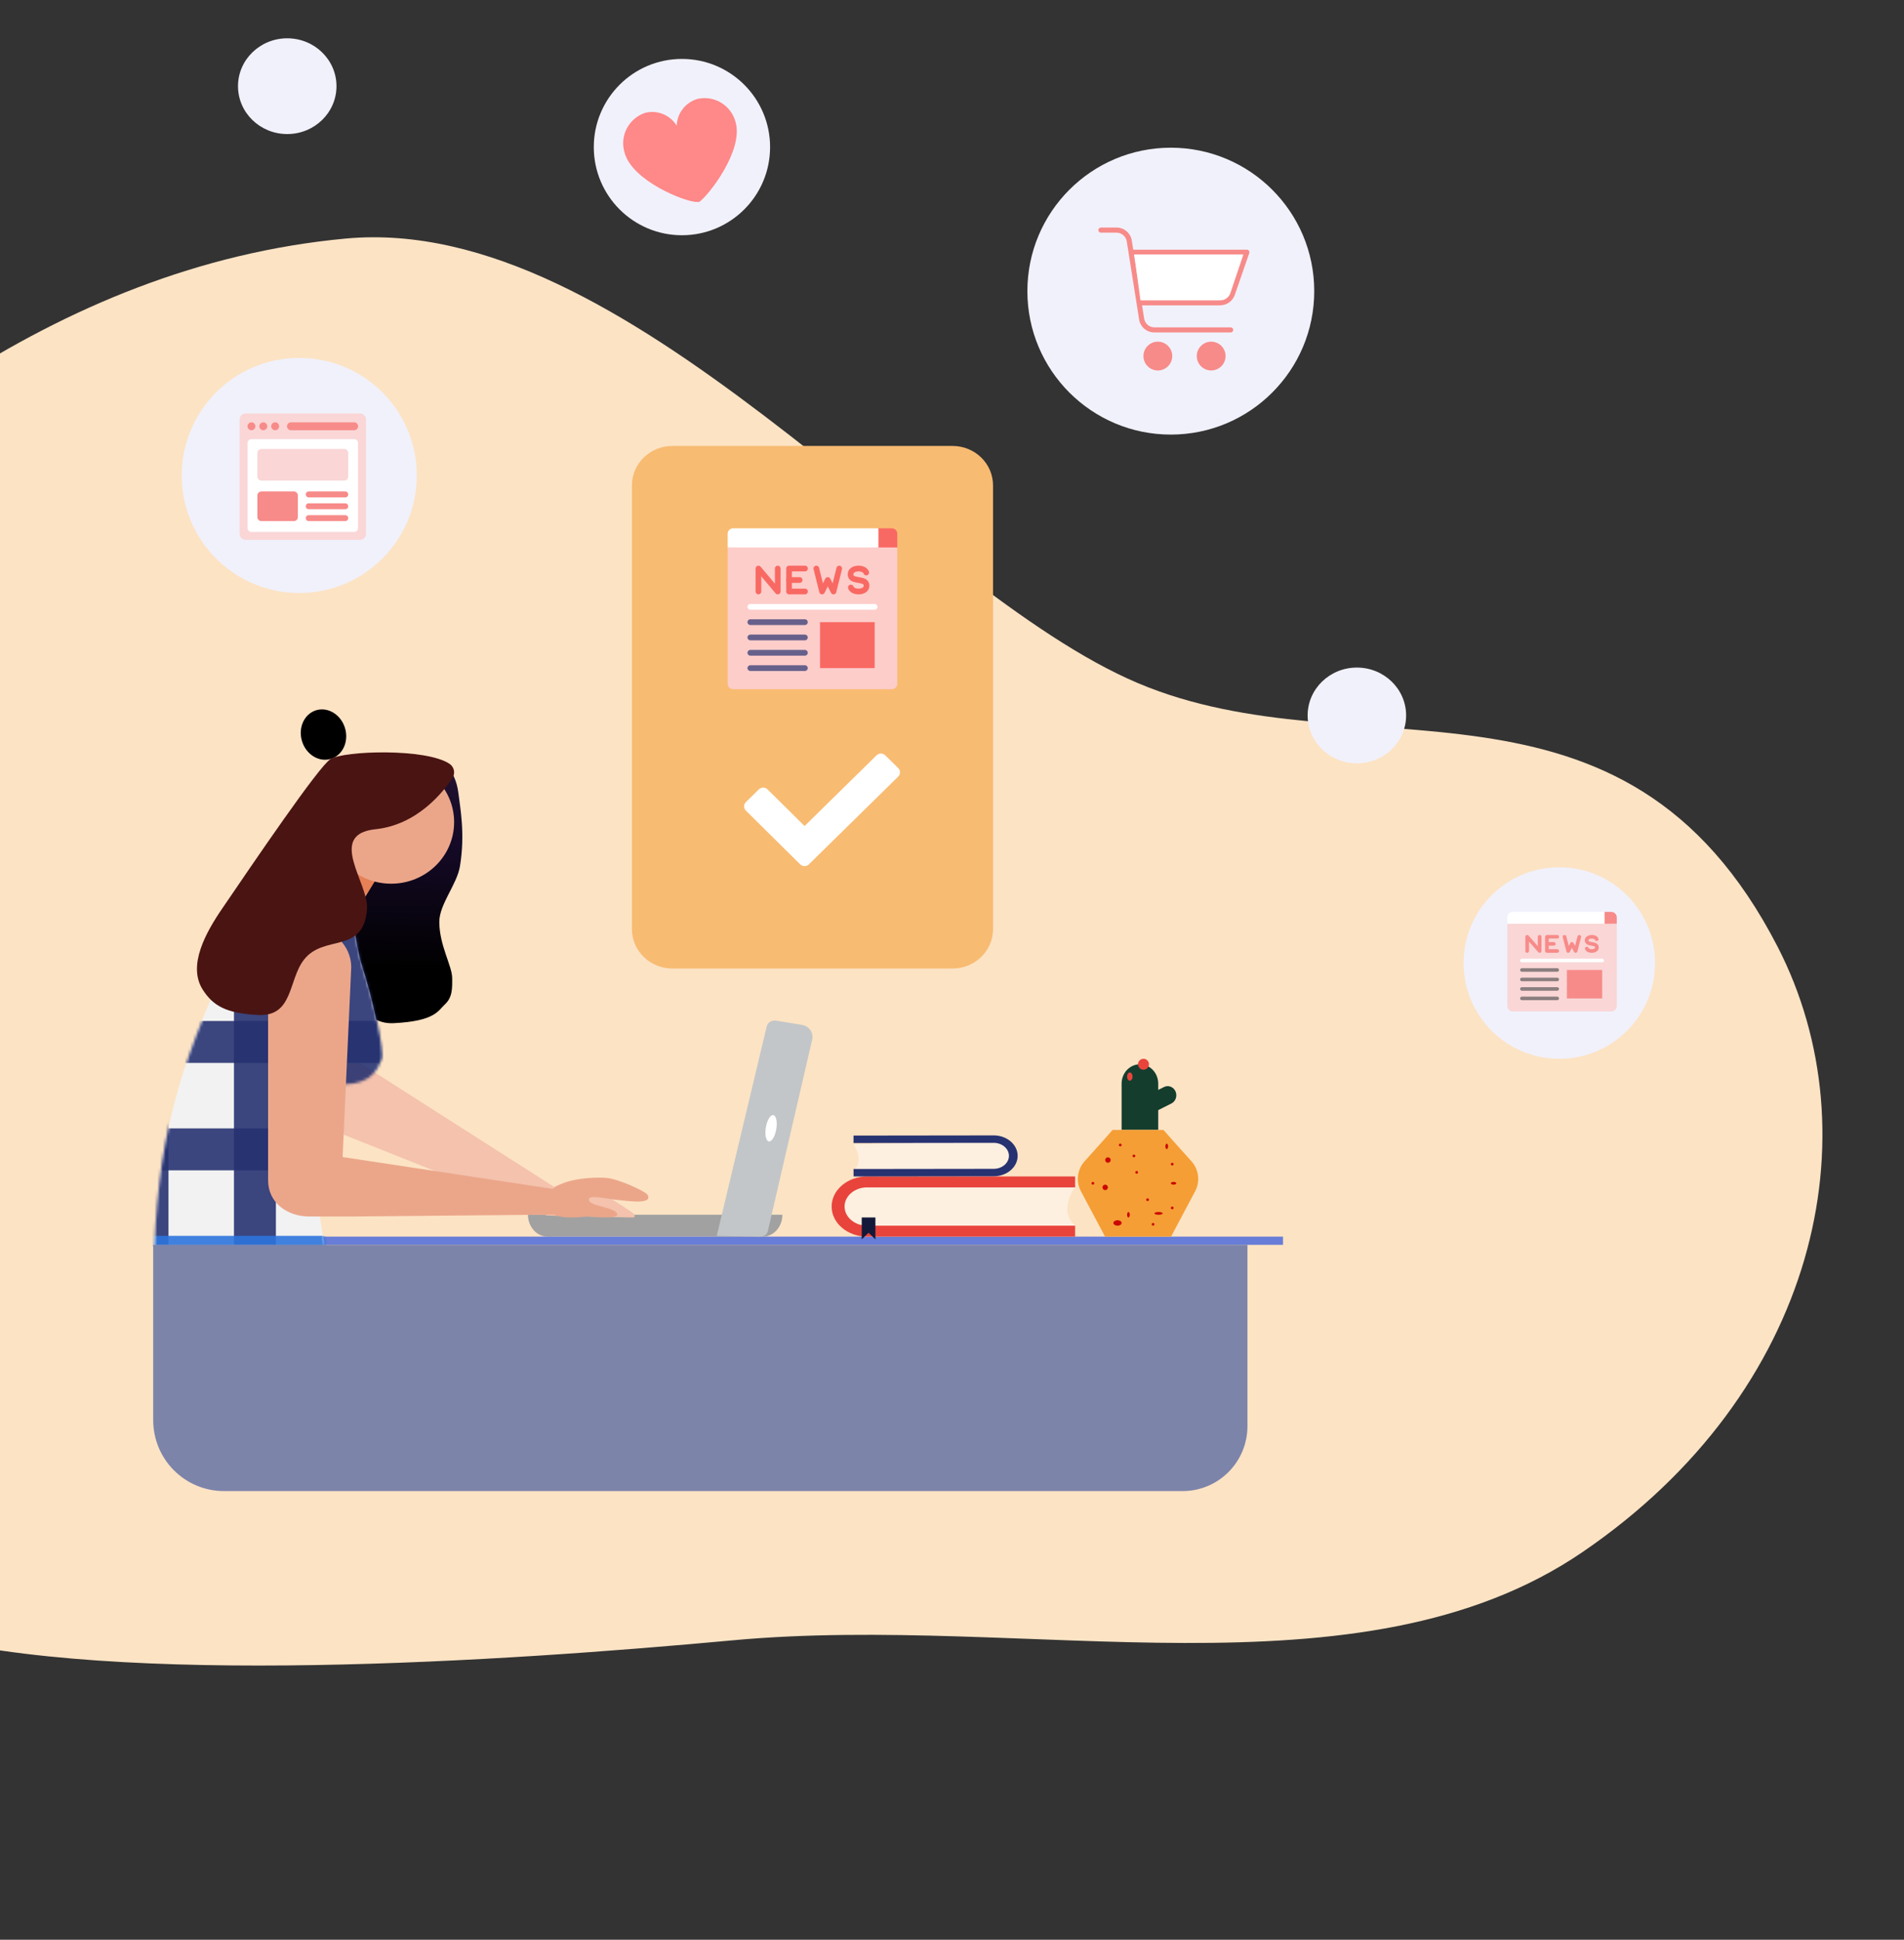 <svg width="696" height="709" viewBox="0 0 696 709" fill="none" xmlns="http://www.w3.org/2000/svg">
    <rect x="0" y="0" width="696" height="709" fill="#333333" stroke="none"/>
    <path fill-rule="evenodd" clip-rule="evenodd" d="M-149.818 473.025C-169.809 407.839 -186.938 294.909 -126.939 233.072C-64.089 168.298 18.86 97.21 126.305 87.201C229.257 77.61 335.061 215.408 415.9 249.66C496.261 283.71 593.309 236.308 649.789 346.019C685.066 414.543 664.357 508.751 578.439 567.326C497.012 622.84 375.507 589.593 267.861 599.549C185.03 607.21 42.797 616.745 -29.609 597.341C-114.427 574.61 -130.907 534.689 -149.818 473.025Z" fill="#FCE3C4"/>
    <circle cx="249.281" cy="53.761" r="32.222" fill="#F1F1FB"/>
    <path d="M268.916 44.754C268.185 41.799 266.334 39.245 263.755 37.634C261.176 36.023 258.072 35.481 255.101 36.124C252.929 36.716 251.006 37.992 249.614 39.764C248.223 41.536 247.438 43.709 247.375 45.963C246.2 44.03 244.432 42.529 242.336 41.684C240.24 40.839 237.927 40.695 235.743 41.273C232.851 42.254 230.456 44.328 229.071 47.054C227.686 49.78 227.421 52.94 228.333 55.859C231.205 66.187 250.218 73.667 254.469 73.811H255.101H255.417H255.618C259.179 71.25 271.759 55.053 268.916 44.754Z" fill="#FF8888"/>
    <circle r="52.43" transform="matrix(-1 0 0 1 427.985 106.416)" fill="#F1F1FB"/>
    <path d="M402.432 85.041H408.127C410.001 85.034 411.6 86.399 411.885 88.252L416.394 116.732C416.819 119.494 419.202 121.528 421.996 121.517H449.865C450.381 121.517 450.799 121.099 450.799 120.584C450.799 120.068 450.381 119.65 449.865 119.65H421.996C420.122 119.657 418.524 118.292 418.238 116.44L417.472 111.598H446.015C448.431 111.596 450.582 110.066 451.374 107.783L456.67 92.499C456.769 92.214 456.724 91.898 456.549 91.651C456.373 91.406 456.09 91.259 455.788 91.259H414.252L413.73 87.959C413.304 85.198 410.922 83.163 408.127 83.174H402.432C401.916 83.174 401.498 83.592 401.498 84.108C401.498 84.624 401.916 85.041 402.432 85.041ZM454.476 93.127L449.61 107.171C449.079 108.703 447.636 109.73 446.015 109.73H417.176L414.547 93.127L454.476 93.127Z" fill="#F78B89"/>
    <path d="M428.508 130.146C428.508 127.238 426.151 124.881 423.243 124.881C420.335 124.881 417.978 127.238 417.978 130.145C417.978 133.053 420.335 135.411 423.243 135.411C426.149 135.408 428.505 133.052 428.508 130.146ZM419.845 130.146C419.845 128.269 421.366 126.748 423.243 126.748C425.12 126.748 426.64 128.269 426.64 130.145C426.64 132.022 425.12 133.543 423.243 133.543C421.367 133.541 419.847 132.021 419.845 130.146Z" fill="#F78B89"/>
    <path d="M442.738 135.41C445.646 135.41 448.003 133.053 448.003 130.145C448.004 127.237 445.646 124.88 442.738 124.88C439.83 124.88 437.473 127.237 437.473 130.145C437.477 133.051 439.831 135.406 442.738 135.41ZM442.738 126.747C444.614 126.747 446.136 128.268 446.136 130.144C446.136 132.021 444.615 133.542 442.738 133.542C440.862 133.542 439.34 132.021 439.34 130.145C439.343 128.27 440.862 126.75 442.738 126.747Z" fill="#F78B89"/>
    <circle cx="422.771" cy="130.14" r="4.074" fill="#F78B89"/>
    <circle cx="442.689" cy="130.141" r="4.074" fill="#F78B89"/>
    <path d="M416.888 109.771L414.625 93.023H454.458L449.773 107.079C449.58 107.658 449.254 108.185 448.822 108.618C448.083 109.356 447.082 109.771 446.037 109.771H416.888Z" fill="white"/>
    <circle cx="109.394" cy="173.785" r="42.963" fill="#F1F1FB"/>
    <g clip-path="url(#clip0)">
        <path d="M89.754 151.117H131.624C132.815 151.117 133.79 152.091 133.79 153.282V195.152C133.79 196.343 132.815 197.318 131.624 197.318H89.754C88.563 197.318 87.589 196.343 87.589 195.152V153.282C87.589 152.091 88.563 151.117 89.754 151.117Z" fill="#FAD6D6"/>
        <path d="M91.92 160.501H129.459C130.253 160.501 130.902 161.151 130.902 161.945V192.987C130.902 193.781 130.253 194.43 129.459 194.43H91.92C91.126 194.43 90.476 193.781 90.476 192.987V161.945C90.476 161.151 91.126 160.501 91.92 160.501Z" fill="white"/>
        <path d="M106.358 154.365H129.459C130.253 154.365 130.902 155.015 130.902 155.809C130.902 156.603 130.253 157.253 129.459 157.253H106.358C105.564 157.253 104.914 156.603 104.914 155.809C104.914 155.015 105.564 154.365 106.358 154.365Z" fill="#F78B89"/>
        <path d="M95.53 164.111H125.849C126.643 164.111 127.293 164.76 127.293 165.555V174.217C127.293 175.011 126.643 175.661 125.849 175.661H95.53C94.735 175.661 94.086 175.011 94.086 174.217V165.555C94.086 164.76 94.736 164.111 95.53 164.111Z" fill="#FAD6D6"/>
        <path d="M95.53 179.631H107.441C108.235 179.631 108.885 180.281 108.885 181.075V189.016C108.885 189.81 108.235 190.46 107.441 190.46H95.53C94.735 190.46 94.086 189.81 94.086 189.016V181.075C94.086 180.281 94.736 179.631 95.53 179.631ZM126.21 179.631H112.855C112.241 179.631 111.772 180.101 111.772 180.714C111.772 181.328 112.241 181.797 112.855 181.797H126.21C126.824 181.797 127.293 181.328 127.293 180.714C127.293 180.137 126.824 179.631 126.21 179.631ZM126.21 183.963H112.855C112.241 183.963 111.772 184.432 111.772 185.046C111.772 185.659 112.241 186.128 112.855 186.128H126.21C126.824 186.128 127.293 185.659 127.293 185.046C127.293 184.468 126.824 183.963 126.21 183.963ZM126.21 188.294H112.855C112.241 188.294 111.772 188.763 111.772 189.377C111.772 189.991 112.241 190.46 112.855 190.46H126.21C126.824 190.46 127.293 189.991 127.293 189.377C127.293 188.799 126.824 188.294 126.21 188.294Z" fill="#F78B89"/>
        <path d="M91.92 154.365C91.126 154.365 90.476 155.015 90.476 155.809C90.476 156.603 91.126 157.253 91.92 157.253C92.714 157.253 93.364 156.603 93.364 155.809C93.364 155.015 92.714 154.365 91.92 154.365ZM96.251 154.365C95.457 154.365 94.808 155.015 94.808 155.809C94.808 156.603 95.457 157.253 96.251 157.253C97.046 157.253 97.695 156.603 97.695 155.809C97.695 155.015 97.046 154.365 96.251 154.365ZM100.583 154.365C99.789 154.365 99.139 155.015 99.139 155.809C99.139 156.603 99.789 157.253 100.583 157.253C101.377 157.253 102.027 156.603 102.027 155.809C102.027 155.015 101.377 154.365 100.583 154.365Z" fill="#F78B89"/>
    </g>
    <ellipse cx="496" cy="261.5" rx="18" ry="17.5" fill="#F1F1FB"/>
    <ellipse cx="105" cy="31.5" rx="18" ry="17.5" fill="#F1F1FB"/>
    <circle r="35" transform="matrix(-1 0 0 1 570 352)" fill="#F1F1FB"/>
    <g clip-path="url(#clip1)">
        <path d="M591 337.633V367.7C591 368.805 590.105 369.7 589 369.7H553C551.895 369.7 551 368.805 551 367.7V337.633L571 335.9L591 337.633Z" fill="#FAD6D6"/>
        <path d="M589 333.3C590.105 333.3 591 334.195 591 335.3V337.633H586.556L583.889 335.467L586.556 333.3H589Z" fill="#F78B89"/>
        <path d="M586.556 333.3H553C551.895 333.3 551 334.195 551 335.3V337.633H586.556V333.3Z" fill="white"/>
        <path d="M585.667 351.717H556.333C555.965 351.717 555.667 351.426 555.667 351.067C555.667 350.708 555.965 350.417 556.333 350.417H585.667C586.035 350.417 586.333 350.708 586.333 351.067C586.333 351.426 586.035 351.717 585.667 351.717Z" fill="white"/>
        <path d="M569.222 355.183H556.333C555.965 355.183 555.667 354.892 555.667 354.533C555.667 354.174 555.965 353.883 556.333 353.883H569.222C569.591 353.883 569.889 354.174 569.889 354.533C569.889 354.892 569.59 355.183 569.222 355.183Z" fill="#8B7E7F"/>
        <path d="M569.222 358.65H556.333C555.965 358.65 555.667 358.359 555.667 358C555.667 357.641 555.965 357.35 556.333 357.35H569.222C569.591 357.35 569.889 357.641 569.889 358C569.889 358.359 569.59 358.65 569.222 358.65Z" fill="#8B7E7F"/>
        <path d="M569.222 362.117H556.333C555.965 362.117 555.667 361.826 555.667 361.467C555.667 361.108 555.965 360.817 556.333 360.817H569.222C569.591 360.817 569.889 361.108 569.889 361.467C569.889 361.826 569.59 362.117 569.222 362.117Z" fill="#8B7E7F"/>
        <path d="M585.667 354.533H572.778V364.933H585.667V354.533Z" fill="#F78B89"/>
        <path d="M569.222 365.583H556.333C555.965 365.583 555.667 365.292 555.667 364.933C555.667 364.574 555.965 364.283 556.333 364.283H569.222C569.591 364.283 569.889 364.574 569.889 364.933C569.889 365.292 569.59 365.583 569.222 365.583Z" fill="#8B7E7F"/>
        <path d="M581.862 348.25C580.662 348.25 579.726 347.738 579.42 346.913C579.295 346.576 579.474 346.203 579.82 346.081C580.166 345.959 580.549 346.133 580.674 346.471C580.78 346.758 581.258 346.95 581.862 346.95C582.314 346.95 583.079 346.813 583.079 346.3C583.079 345.948 582.914 345.826 581.754 345.641C581.239 345.559 580.706 345.474 580.257 345.244C579.639 344.926 579.312 344.393 579.312 343.701C579.312 342.552 580.361 341.75 581.862 341.75C583.062 341.75 583.998 342.262 584.304 343.086C584.43 343.424 584.251 343.796 583.905 343.919C583.558 344.041 583.176 343.867 583.051 343.529C582.944 343.243 582.467 343.05 581.862 343.05C581.41 343.05 580.646 343.187 580.646 343.701C580.646 344.052 580.81 344.173 581.97 344.358C582.485 344.44 583.019 344.525 583.468 344.756C584.086 345.073 584.413 345.607 584.413 346.299C584.413 347.448 583.364 348.25 581.862 348.25Z" fill="#F78B89"/>
        <path d="M575.961 348.25C575.712 348.25 575.481 348.114 575.366 347.894L574.61 346.438L573.853 347.894C573.727 348.136 573.46 348.276 573.185 348.246C572.908 348.216 572.68 348.022 572.612 347.76L571.26 342.56C571.17 342.212 571.386 341.858 571.743 341.77C572.1 341.682 572.462 341.892 572.553 342.24L573.467 345.759L574.015 344.706C574.128 344.488 574.358 344.35 574.609 344.35C574.86 344.35 575.09 344.488 575.204 344.706L575.751 345.759L576.666 342.24C576.756 341.892 577.119 341.682 577.476 341.77C577.833 341.858 578.049 342.212 577.958 342.56L576.607 347.76C576.538 348.022 576.31 348.216 576.034 348.246C576.01 348.249 575.985 348.25 575.961 348.25Z" fill="#F78B89"/>
        <path d="M569.24 348.25H565.473C565.104 348.25 564.806 347.959 564.806 347.6V342.4C564.806 342.041 565.104 341.75 565.473 341.75H569.24C569.608 341.75 569.906 342.041 569.906 342.4C569.906 342.759 569.608 343.05 569.24 343.05H566.139V346.95H569.24C569.608 346.95 569.906 347.241 569.906 347.6C569.906 347.959 569.608 348.25 569.24 348.25Z" fill="#F78B89"/>
        <path d="M567.984 345.65H565.473C565.104 345.65 564.806 345.359 564.806 345C564.806 344.641 565.104 344.35 565.473 344.35H567.984C568.352 344.35 568.651 344.641 568.651 345C568.651 345.359 568.352 345.65 567.984 345.65Z" fill="#F78B89"/>
        <path d="M562.806 348.25C562.615 348.25 562.428 348.169 562.299 348.022L558.92 344.163V347.6C558.92 347.959 558.622 348.25 558.254 348.25C557.886 348.25 557.587 347.959 557.587 347.6V342.4C557.587 342.128 557.761 341.884 558.023 341.79C558.285 341.696 558.58 341.771 558.761 341.978L562.139 345.837V342.4C562.139 342.041 562.438 341.75 562.806 341.75C563.174 341.75 563.473 342.041 563.473 342.4V347.6C563.473 347.872 563.299 348.116 563.037 348.21C562.961 348.237 562.883 348.25 562.806 348.25Z" fill="#F78B89"/>
    </g>
    <path d="M193 444C193 446.122 193.755 448.157 195.1 449.657C196.444 451.157 198.268 452 200.17 452H278.831C280.732 452 282.556 451.157 283.9 449.657C285.245 448.157 286 446.122 286 444H193Z" fill="#A1A1A1"/>
    <path d="M469 452H69V455H469V452Z" fill="#677DD7"/>
    <path d="M348.213 163H245.787C237.62 163 231 169.452 231 177.411V339.589C231 347.548 237.62 354 245.787 354H348.213C356.38 354 363 347.548 363 339.589V177.411C363 169.452 356.38 163 348.213 163Z" fill="#F8BB72"/>
    <g clip-path="url(#clip2)">
        <path d="M328 200.1V249.9C328 251.005 327.105 251.9 326 251.9H268C266.895 251.9 266 251.005 266 249.9V200.1L297 197.3L328 200.1Z" fill="#FDCDCA"/>
        <path d="M326 193.1C327.105 193.1 328 193.995 328 195.1V200.1H321.111L316.978 196.6L321.111 193.1H326Z" fill="#F96963"/>
        <path d="M321.111 193.1H268C266.895 193.1 266 193.995 266 195.1V200.1H321.111V193.1Z" fill="white"/>
        <path d="M319.733 222.85H274.267C273.696 222.85 273.233 222.38 273.233 221.8C273.233 221.22 273.696 220.75 274.267 220.75H319.733C320.304 220.75 320.767 221.22 320.767 221.8C320.767 222.38 320.304 222.85 319.733 222.85Z" fill="white"/>
        <g opacity="0.7">
            <path d="M294.244 228.45H274.267C273.696 228.45 273.233 227.98 273.233 227.4C273.233 226.82 273.696 226.35 274.267 226.35H294.244C294.815 226.35 295.278 226.82 295.278 227.4C295.278 227.98 294.815 228.45 294.244 228.45Z" fill="#273271"/>
            <path d="M294.244 234.05H274.267C273.696 234.05 273.233 233.58 273.233 233C273.233 232.42 273.696 231.95 274.267 231.95H294.244C294.815 231.95 295.278 232.42 295.278 233C295.278 233.58 294.815 234.05 294.244 234.05Z" fill="#273271"/>
            <path d="M294.244 239.65H274.267C273.696 239.65 273.233 239.18 273.233 238.6C273.233 238.02 273.696 237.55 274.267 237.55H294.244C294.815 237.55 295.278 238.02 295.278 238.6C295.278 239.18 294.815 239.65 294.244 239.65Z" fill="#273271"/>
        </g>
        <path d="M319.733 227.4H299.756V244.2H319.733V227.4Z" fill="#F96963"/>
        <path opacity="0.7" d="M294.244 245.25H274.267C273.696 245.25 273.233 244.78 273.233 244.2C273.233 243.62 273.696 243.15 274.267 243.15H294.244C294.815 243.15 295.278 243.62 295.278 244.2C295.278 244.78 294.815 245.25 294.244 245.25Z" fill="#273271"/>
        <path d="M313.837 217.25C311.976 217.25 310.526 216.422 310.051 215.09C309.857 214.545 310.134 213.943 310.671 213.746C311.207 213.549 311.8 213.83 311.994 214.376C312.159 214.839 312.9 215.15 313.837 215.15C314.537 215.15 315.723 214.929 315.723 214.099C315.723 213.531 315.467 213.334 313.669 213.036C312.87 212.903 312.044 212.766 311.348 212.393C310.39 211.881 309.884 211.019 309.884 209.901C309.884 208.046 311.509 206.75 313.836 206.75C315.696 206.75 317.147 207.577 317.622 208.908C317.816 209.453 317.539 210.056 317.002 210.253C316.465 210.451 315.873 210.169 315.679 209.624C315.514 209.161 314.774 208.85 313.837 208.85C313.136 208.85 311.95 209.071 311.95 209.901C311.95 210.468 312.206 210.664 314.003 210.963C314.802 211.096 315.629 211.233 316.325 211.605C317.283 212.118 317.79 212.98 317.79 214.099C317.79 215.954 316.164 217.25 313.837 217.25Z" fill="#F96963"/>
        <path d="M304.689 217.25C304.303 217.25 303.945 217.03 303.768 216.675L302.595 214.323L301.422 216.675C301.227 217.065 300.813 217.293 300.386 217.244C299.958 217.195 299.604 216.882 299.498 216.458L297.403 208.058C297.263 207.496 297.598 206.925 298.151 206.782C298.704 206.64 299.267 206.98 299.407 207.542L300.824 213.227L301.673 211.525C301.849 211.173 302.205 210.95 302.594 210.95C302.984 210.95 303.34 211.173 303.516 211.525L304.364 213.227L305.782 207.542C305.922 206.98 306.484 206.64 307.037 206.782C307.59 206.925 307.925 207.496 307.785 208.058L305.69 216.458C305.584 216.882 305.231 217.195 304.803 217.244C304.765 217.248 304.727 217.25 304.689 217.25Z" fill="#F96963"/>
        <path d="M294.272 217.25H288.433C287.862 217.25 287.399 216.78 287.399 216.2V207.8C287.399 207.22 287.862 206.75 288.433 206.75H294.272C294.843 206.75 295.305 207.22 295.305 207.8C295.305 208.38 294.842 208.85 294.272 208.85H289.466V215.15H294.272C294.843 215.15 295.305 215.62 295.305 216.2C295.305 216.78 294.843 217.25 294.272 217.25Z" fill="#F96963"/>
        <path d="M292.325 213.05H288.433C287.862 213.05 287.399 212.58 287.399 212C287.399 211.42 287.862 210.95 288.433 210.95H292.325C292.896 210.95 293.359 211.42 293.359 212C293.359 212.58 292.896 213.05 292.325 213.05Z" fill="#F96963"/>
        <path d="M284.3 217.25C284.003 217.25 283.714 217.12 283.514 216.882L278.277 210.648V216.2C278.277 216.78 277.814 217.25 277.244 217.25C276.673 217.25 276.21 216.78 276.21 216.2V207.8C276.21 207.36 276.48 206.967 276.886 206.815C277.292 206.662 277.748 206.784 278.029 207.118L283.266 213.352V207.8C283.266 207.22 283.729 206.75 284.3 206.75C284.87 206.75 285.333 207.22 285.333 207.8V216.2C285.333 216.64 285.063 217.033 284.657 217.185C284.54 217.229 284.419 217.25 284.3 217.25Z" fill="#F96963"/>
    </g>
    <path d="M429.697 398.898C429.338 398.099 428.694 397.483 427.907 397.186C427.12 396.889 426.253 396.935 425.497 397.314L423.383 398.373V396.08C423.383 394.202 422.678 392.401 421.423 391.074C420.168 389.746 418.466 389 416.692 389C414.917 389 413.215 389.746 411.96 391.074C410.705 392.401 410 394.202 410 396.08V413H423.383V405.756L428.196 403.341C428.952 402.962 429.535 402.281 429.816 401.448C430.098 400.615 430.055 399.698 429.697 398.898Z" fill="#143D2E"/>
    <path d="M425.3 413H406.703C406.703 413 399.176 421.526 396.602 424.311C395.238 425.76 394.359 427.604 394.089 429.584C393.818 431.563 394.169 433.578 395.093 435.346L403.953 452H428.067L436.907 435.346C437.831 433.578 438.182 431.563 437.911 429.584C437.64 427.604 436.762 425.76 435.398 424.311C432.827 421.526 425.3 413 425.3 413Z" fill="#F59E35"/>
    <path d="M409.5 419C409.776 419 410 418.776 410 418.5C410 418.224 409.776 418 409.5 418C409.224 418 409 418.224 409 418.5C409 418.776 409.224 419 409.5 419Z" fill="#C90900"/>
    <path d="M428.5 426C428.776 426 429 425.776 429 425.5C429 425.224 428.776 425 428.5 425C428.224 425 428 425.224 428 425.5C428 425.776 428.224 426 428.5 426Z" fill="#C90900"/>
    <path d="M428.5 442C428.776 442 429 441.776 429 441.5C429 441.224 428.776 441 428.5 441C428.224 441 428 441.224 428 441.5C428 441.776 428.224 442 428.5 442Z" fill="#C90900"/>
    <path d="M404 435C404.552 435 405 434.552 405 434C405 433.448 404.552 433 404 433C403.448 433 403 433.448 403 434C403 434.552 403.448 435 404 435Z" fill="#C90900"/>
    <path d="M426.5 420C426.776 420 427 419.552 427 419C427 418.448 426.776 418 426.5 418C426.224 418 426 418.448 426 419C426 419.552 426.224 420 426.5 420Z" fill="#C90900"/>
    <path d="M419.5 439C419.776 439 420 438.776 420 438.5C420 438.224 419.776 438 419.5 438C419.224 438 419 438.224 419 438.5C419 438.776 419.224 439 419.5 439Z" fill="#C90900"/>
    <path d="M421.5 448C421.776 448 422 447.776 422 447.5C422 447.224 421.776 447 421.5 447C421.224 447 421 447.224 421 447.5C421 447.776 421.224 448 421.5 448Z" fill="#C90900"/>
    <path d="M423.5 444C424.328 444 425 443.776 425 443.5C425 443.224 424.328 443 423.5 443C422.672 443 422 443.224 422 443.5C422 443.776 422.672 444 423.5 444Z" fill="#C90900"/>
    <path d="M429 433C429.552 433 430 432.776 430 432.5C430 432.224 429.552 432 429 432C428.448 432 428 432.224 428 432.5C428 432.776 428.448 433 429 433Z" fill="#C90900"/>
    <path d="M408.5 448C409.328 448 410 447.552 410 447C410 446.448 409.328 446 408.5 446C407.672 446 407 446.448 407 447C407 447.552 407.672 448 408.5 448Z" fill="#C90900"/>
    <path d="M412.5 445C412.776 445 413 444.552 413 444C413 443.448 412.776 443 412.5 443C412.224 443 412 443.448 412 444C412 444.552 412.224 445 412.5 445Z" fill="#C90900"/>
    <path d="M399.5 433C399.776 433 400 432.776 400 432.5C400 432.224 399.776 432 399.5 432C399.224 432 399 432.224 399 432.5C399 432.776 399.224 433 399.5 433Z" fill="#C90900"/>
    <path d="M405 425C405.552 425 406 424.552 406 424C406 423.448 405.552 423 405 423C404.448 423 404 423.448 404 424C404 424.552 404.448 425 405 425Z" fill="#C90900"/>
    <path d="M414.5 423C414.776 423 415 422.776 415 422.5C415 422.224 414.776 422 414.5 422C414.224 422 414 422.224 414 422.5C414 422.776 414.224 423 414.5 423Z" fill="#C90900"/>
    <path d="M415.5 429C415.776 429 416 428.776 416 428.5C416 428.224 415.776 428 415.5 428C415.224 428 415 428.224 415 428.5C415 428.776 415.224 429 415.5 429Z" fill="#C90900"/>
    <path d="M418 391C419.105 391 420 390.105 420 389C420 387.895 419.105 387 418 387C416.895 387 416 387.895 416 389C416 390.105 416.895 391 418 391Z" fill="#E8443C"/>
    <path d="M413 395C413.552 395 414 394.328 414 393.5C414 392.672 413.552 392 413 392C412.448 392 412 392.672 412 393.5C412 394.328 412.448 395 413 395Z" fill="#E8443C"/>
    <path d="M393 433.845C393 433.845 386.546 442.196 393 448H314.078C314.078 448 306 446.46 306 440.922C306 435.385 308.614 431.684 320.247 432.021C331.88 432.358 393 433.845 393 433.845Z" fill="#FEF0E0"/>
    <path d="M392.997 452H316.971C309.818 452 304 447.06 304 441C304 434.94 309.818 430 316.971 430H393V434H316.971C312.425 434 308.73 437.14 308.73 441C308.73 444.86 312.429 448 316.971 448H393L392.997 452Z" fill="#E8443C"/>
    <path d="M320 453L317.502 450.596L315 453V445H320V453Z" fill="#141939"/>
    <path d="M312 418.324C312 418.324 316.31 424.031 312 428L364.612 427.935C364.612 427.935 370 426.876 370 423.09C370 419.305 368.25 416.777 360.488 417.016C352.726 417.254 312 418.324 312 418.324Z" fill="#FEF0E0"/>
    <path d="M312.016 430L363.265 429.936C368.087 429.936 372.007 426.577 372 422.458C371.993 418.34 368.058 414.993 363.248 415L312 415.064V417.785L363.248 417.721C366.313 417.721 368.807 419.844 368.81 422.462C368.813 425.079 366.323 427.212 363.258 427.215L312.01 427.279L312.016 430Z" fill="#273271"/>
    <path d="M262 451.754L275.639 451.943C278.461 452.079 280.173 452.168 280.73 449.765L296.889 379.962C297.021 379.39 297.036 378.798 296.931 378.221C296.826 377.643 296.604 377.092 296.278 376.597C295.952 376.102 295.529 375.674 295.031 375.338C294.533 375.001 293.972 374.762 293.379 374.635L283.632 373.04C282.889 372.919 282.127 373.075 281.5 373.478C280.874 373.882 280.431 374.5 280.263 375.208L262 451.754Z" fill="#C2C6C8"/>
    <path d="M283.767 412.721C284.219 410.065 283.732 407.766 282.679 407.587C281.626 407.408 280.406 409.416 279.955 412.073C279.503 414.729 279.99 417.028 281.043 417.207C282.096 417.386 283.316 415.378 283.767 412.721Z" fill="white"/>
    <path d="M160.365 278C160.365 278 166.462 280.177 167.594 290.119C168.135 294.862 170.122 304.554 168.138 316.608C167.029 323.349 160.538 330.506 160.585 337.073C160.642 345.569 165.253 353.068 165.286 357.425C165.327 361.289 165.413 364.582 162.538 367.203C160.141 369.39 159.116 373.23 143.893 373.981C120.325 375.144 128.299 322.276 128.299 322.276L160.365 278Z" fill="url(#paint0_linear)"/>
    <path d="M56.5 455.997C58.148 410.726 67.988 384.086 86.074 345.048C92.059 332.119 103.083 322.452 117.138 324.206L119.84 324.537C129.987 325.804 128.692 342.127 132.482 353.567C135.834 363.685 140.51 384.298 139.307 387.129C137.966 390.302 135.794 396.186 125.413 396.289C114.185 417.505 113.49 427.782 118.852 456L56.5 455.997Z" fill="#F2F2F2"/>
    <path d="M138 320.5L129.139 335L114 324.506L128.401 306L138 320.5Z" fill="url(#paint1_linear)"/>
    <path d="M143 323C155.703 323 166 312.926 166 300.5C166 288.074 155.703 278 143 278C130.297 278 120 288.074 120 300.5C120 312.926 130.297 323 143 323Z" fill="#EBA68A"/>
    <path d="M199.776 444.272L112.348 409.436C109.769 408.412 107.431 406.863 105.481 404.887C103.532 402.911 102.014 400.552 101.023 397.958L99.56 393.996C98.063 389.944 99.649 385.782 103.336 384.105L110.347 380.917C113.718 379.382 117.896 379.794 121.353 382L202.48 433.774C202.48 433.774 209.448 430.499 216.536 434.106C219.741 435.74 227.545 440.722 231.099 443.183C232.054 443.847 232.446 445.032 231.285 444.999C223.51 444.787 204.853 444.494 199.776 444.272Z" fill="#F4C2AD"/>
    <mask id="mask0" mask-type="alpha" maskUnits="userSpaceOnUse" x="56" y="324" width="84" height="132">
        <path d="M56.474 455.884C58.126 410.744 67.997 384.181 86.137 345.255C92.14 332.363 103.197 322.724 117.295 324.473L120.006 324.804C130.184 326.066 128.885 342.343 132.686 353.75C136.048 363.839 140.738 384.392 139.532 387.215C138.186 390.379 136.008 396.246 125.596 396.348C114.334 417.504 113.636 427.751 119.014 455.888L56.474 455.884Z" fill="#EFEFEF"/>
    </mask>
    <g mask="url(#mask0)">
        <g style="mix-blend-mode:multiply" opacity="0.9">
            <path d="M125 455.026L140 467V335H125V455.026Z" fill="#273271"/>
        </g>
        <g style="mix-blend-mode:multiply" opacity="0.9">
            <path d="M85.531 455.068H100.856L100.856 335.91H85.531L85.531 455.068Z" fill="#273271"/>
        </g>
        <g style="mix-blend-mode:multiply" opacity="0.9">
            <path d="M50.671 455.068H61.589V373.18H46.264L50.671 455.068Z" fill="#273271"/>
        </g>
        <g style="mix-blend-mode:multiply" opacity="0.9">
            <path d="M50.675 451.706V455.068L140.119 467.03V451.706H50.675Z" fill="#2C74DD"/>
        </g>
        <g style="mix-blend-mode:multiply" opacity="0.9">
            <path d="M50.671 412.443V427.767H140.116V412.443H50.671Z" fill="#273271"/>
        </g>
        <g style="mix-blend-mode:multiply" opacity="0.9">
            <path d="M46.264 373.18V388.504H140.118V373.18H46.264Z" fill="#273271"/>
        </g>
    </g>
    <path d="M120.907 277.391C125.254 276.093 127.589 271.058 126.123 266.144C124.656 261.23 119.943 258.299 115.596 259.596C111.249 260.894 108.914 265.929 110.38 270.843C111.847 275.757 116.56 278.689 120.907 277.391Z" fill="url(#paint2_linear)"/>
    <path d="M113.203 339C121.594 339 128.393 345.509 128.393 353.537L125.243 422.918L202.018 434.541C202.487 434.184 202.979 433.858 203.491 433.567C208.309 430.795 216.089 430.263 221.062 430.478C226.035 430.692 235.968 435.556 236.615 436.593C238.966 440.359 229.958 439.008 225.576 438.575C221.194 438.143 214.811 436.415 215.293 438.674C215.775 440.934 224.209 441.106 225.573 443.534C226.936 445.963 214.705 444.605 214.705 444.605C214.705 444.605 206.166 445.831 202.504 443.964L128.38 444.651H113.19C104.799 444.651 98 439.464 98 431.436V353.537C98.01 345.509 104.812 339 113.203 339Z" fill="#EBA68A"/>
    <path d="M164.381 279.224C165.191 279.786 165.748 280.642 165.933 281.607C166.118 282.573 165.917 283.573 165.372 284.393C162.194 289.229 152.704 301.482 137.249 303.091C119.246 304.963 134.917 322.966 134.167 332.291C132.822 349.028 118.467 341.24 111.071 350.824C105.333 358.283 107.236 371.595 94.41 370.979C82.805 370.417 77.933 367.722 74.105 361.718C68.466 352.88 75.297 340.759 81.207 332.106C92.372 315.728 116.485 280.171 120.815 277.451C125.767 274.371 155.889 273.423 164.381 279.224Z" fill="#4A1412"/>
    <path d="M56.013 455H456V521.264C456 527.559 453.507 533.597 449.068 538.048C444.63 542.499 438.61 545 432.334 545H81.85C74.994 545 68.419 542.269 63.571 537.407C58.723 532.545 56 525.951 56 519.075V455H56.013Z" fill="#7D84AA"/>
    <g clip-path="url(#clip3)">
        <path d="M328.341 283.848L295.679 315.93C294.804 316.787 293.387 316.787 292.515 315.93L272.652 296.291C271.781 295.431 271.781 294.034 272.652 293.179L277.398 288.52C278.274 287.661 279.691 287.661 280.563 288.52L294.114 301.921L320.425 276.07C321.297 275.213 322.714 275.213 323.593 276.07L328.339 280.736C329.22 281.594 329.22 282.992 328.341 283.848Z" fill="white"/>
    </g>
    <defs>
        <linearGradient id="paint0_linear" x1="150.604" y1="202.961" x2="147.246" y2="362.203" gradientUnits="userSpaceOnUse">
            <stop offset="0.02" stop-color="#884A6C"/>
            <stop offset="0.12" stop-color="#6D3B5C"/>
            <stop offset="0.28" stop-color="#472645"/>
            <stop offset="0.43" stop-color="#2B1634"/>
            <stop offset="0.56" stop-color="#1B0D2B"/>
            <stop offset="0.66" stop-color="#150A27"/>
            <stop offset="0.95"/>
        </linearGradient>
        <linearGradient id="paint1_linear" x1="118.968" y1="332.314" x2="131.618" y2="318.035" gradientUnits="userSpaceOnUse">
            <stop offset="0.07" stop-color="#EADFCF"/>
            <stop offset="0.8" stop-color="#E58057"/>
        </linearGradient>
        <linearGradient id="paint2_linear" x1="16290.2" y1="11248.3" x2="15507.8" y2="11481.8" gradientUnits="userSpaceOnUse">
            <stop offset="0.02" stop-color="#884A6C"/>
            <stop offset="0.12" stop-color="#6D3B5C"/>
            <stop offset="0.28" stop-color="#472645"/>
            <stop offset="0.43" stop-color="#2B1634"/>
            <stop offset="0.56" stop-color="#1B0D2B"/>
            <stop offset="0.66" stop-color="#150A27"/>
            <stop offset="0.95"/>
        </linearGradient>
        <clipPath id="clip0">
            <rect width="46.201" height="46.201" fill="white" transform="translate(87.589 151.117)"/>
        </clipPath>
        <clipPath id="clip1">
            <rect width="40" height="39" fill="white" transform="translate(551 332)"/>
        </clipPath>
        <clipPath id="clip2">
            <rect width="62" height="63" fill="white" transform="translate(266 191)"/>
        </clipPath>
        <clipPath id="clip3">
            <rect width="57" height="56" fill="white" transform="translate(272 268)"/>
        </clipPath>
    </defs>
</svg>
